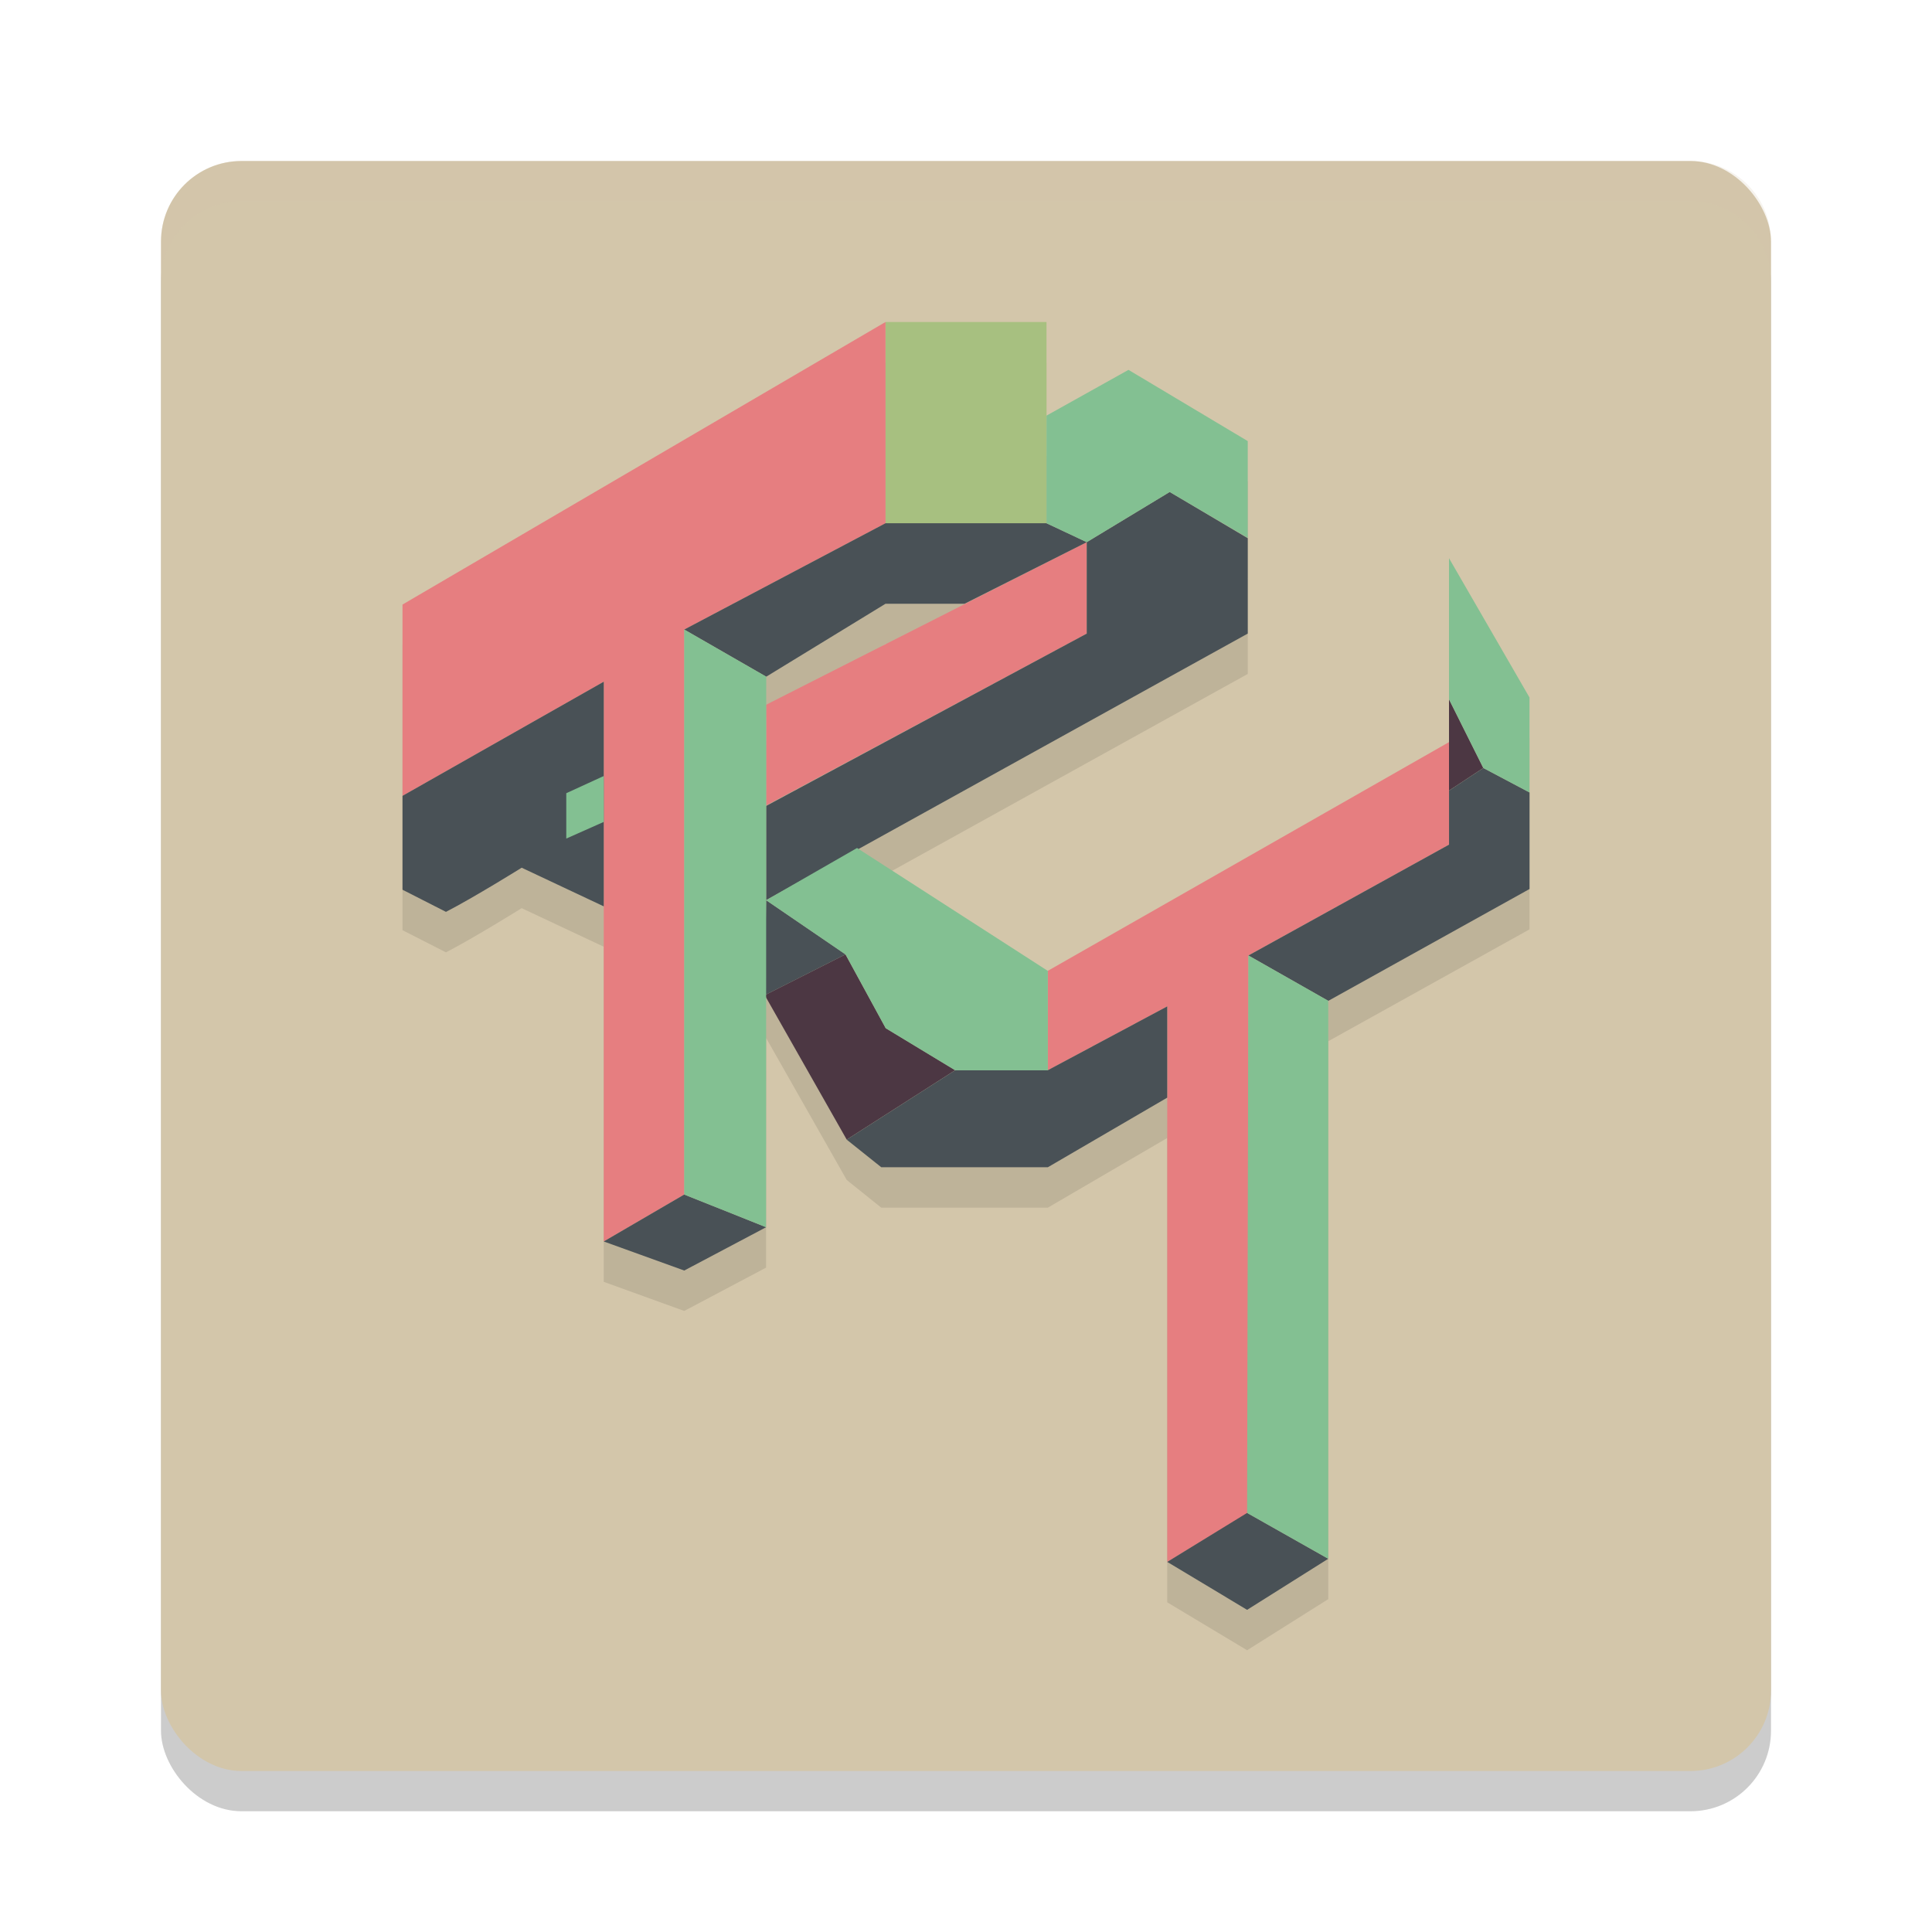 <svg xmlns="http://www.w3.org/2000/svg" width="48" height="48" version="1.1">
 <rect style="opacity:0.2" width="40" height="40" x="4" y="5" rx="2" ry="2"/>
 <rect style="fill:#d3c6aa" width="40" height="40" x="4" y="4" rx="2" ry="2"/>
 <path style="opacity:0.1" d="m 22,9.004 -12,7.02 v 4.754 2.332 l 1.08,0.551 c 0.71,-0.367 1.881,-1.098 1.881,-1.098 L 15,23.521 v 8.326 l 2,0.723 2.033,-1.076 0.002,-5.703 2.002,3.525 0.857,0.688 h 4.139 L 29,28.273 V 39.809 L 30.984,41 33,39.73 V 25.869 l 5,-2.779 v -2.398 -2.359 l -2,-3.461 v 3.506 1.066 L 26.033,25.125 21.332,22.096 31,16.744 V 14.377 L 29.061,13.227 31,14.367 V 11.963 L 28.037,10.193 26,11.33 V 9.004 Z m 5,5.471 -7.963,4.037 V 17.816 L 22,16.004 h 1.965 z m 0,2.271 -7.965,4.279 v -0.012 z"/>
 <path style="opacity:0.2;fill:#d3c6aa" d="M 6,4 C 4.892,4 4,4.892 4,6 V 7 C 4,5.892 4.892,5 6,5 h 36 c 1.108,0 2,0.892 2,2 V 6 C 44,4.892 43.108,4 42,4 Z"/>
 <path style="fill:#a7c080" d="m 22,8 4,-1.92e-5 V 13 H 22 Z"/>
 <path style="fill:#4c3743" d="m 21.036,28.313 -2.036,-3.588 2.006,-1.013 0.999,1.833 1.725,1.044 z m 14.964,-10.939 0.852,1.706 -0.852,0.562 z"/>
 <path style="fill:#e67e80" d="m 29,25.003 -2.967,1.586 v -2.469 l 9.967,-5.682 v 2.546 l -4.984,2.754 v 13.843 l -2.016,1.224 z M 15,16.937 10,19.773 v -4.753 L 22,8 V 13 l -5,2.641 V 29.678 l -2,1.165 z m 4.033,0.573 L 27,13.47 v 2.272 l -7.966,4.269 z"/>
 <path style="fill:#495156" d="M 29,38.805 30.984,37.588 33,38.727 30.984,39.996 Z M 15,30.844 17,29.678 19.034,30.49 17,31.566 Z m 6.036,-2.53 2.695,-1.724 h 2.301 l 2.967,-1.586 3e-5,2.267 L 26.033,29 H 21.895 Z M 19.034,22.364 V 20.024 L 27,15.742 V 13.47 L 23.964,15 H 22 L 19.037,16.812 17,15.641 22,13 h 4 L 27,13.47 l 2.061,-1.247 1.939,1.149 -2.8e-5,2.369 -11.966,6.623 1.973,1.348 -2.006,1.013 z m 11.983,1.375 4.984,-2.754 2.8e-5,-1.342 0.852,-0.562 1.148,0.608 v 2.398 l -5,2.779 z M 10,22.105 10,19.773 15,16.937 v 5.581 l -2.039,-0.96 c 0,0 -1.172,0.731 -1.881,1.097 z"/>
 <path style="fill:#83c092" d="m 30.984,37.588 0.032,-13.849 1.984,1.126 V 38.727 Z M 17,29.678 V 15.641 l 2.037,1.171 -0.004,13.678 z m 5.006,-4.132 -0.999,-1.833 -1.973,-1.348 2.259,-1.297 4.74,3.054 v 2.469 l -2.301,1.8e-5 z M 14.069,19.707 15,19.28 v 1.14 l -0.931,0.414 z M 36.852,19.08 36,17.374 v -3.506 l 2,3.461 -1e-6,2.359 z M 26,13 v -2.674 l 2.037,-1.137 2.963,1.77 v 2.404 L 29.061,12.223 27,13.47 Z"/>
</svg>

